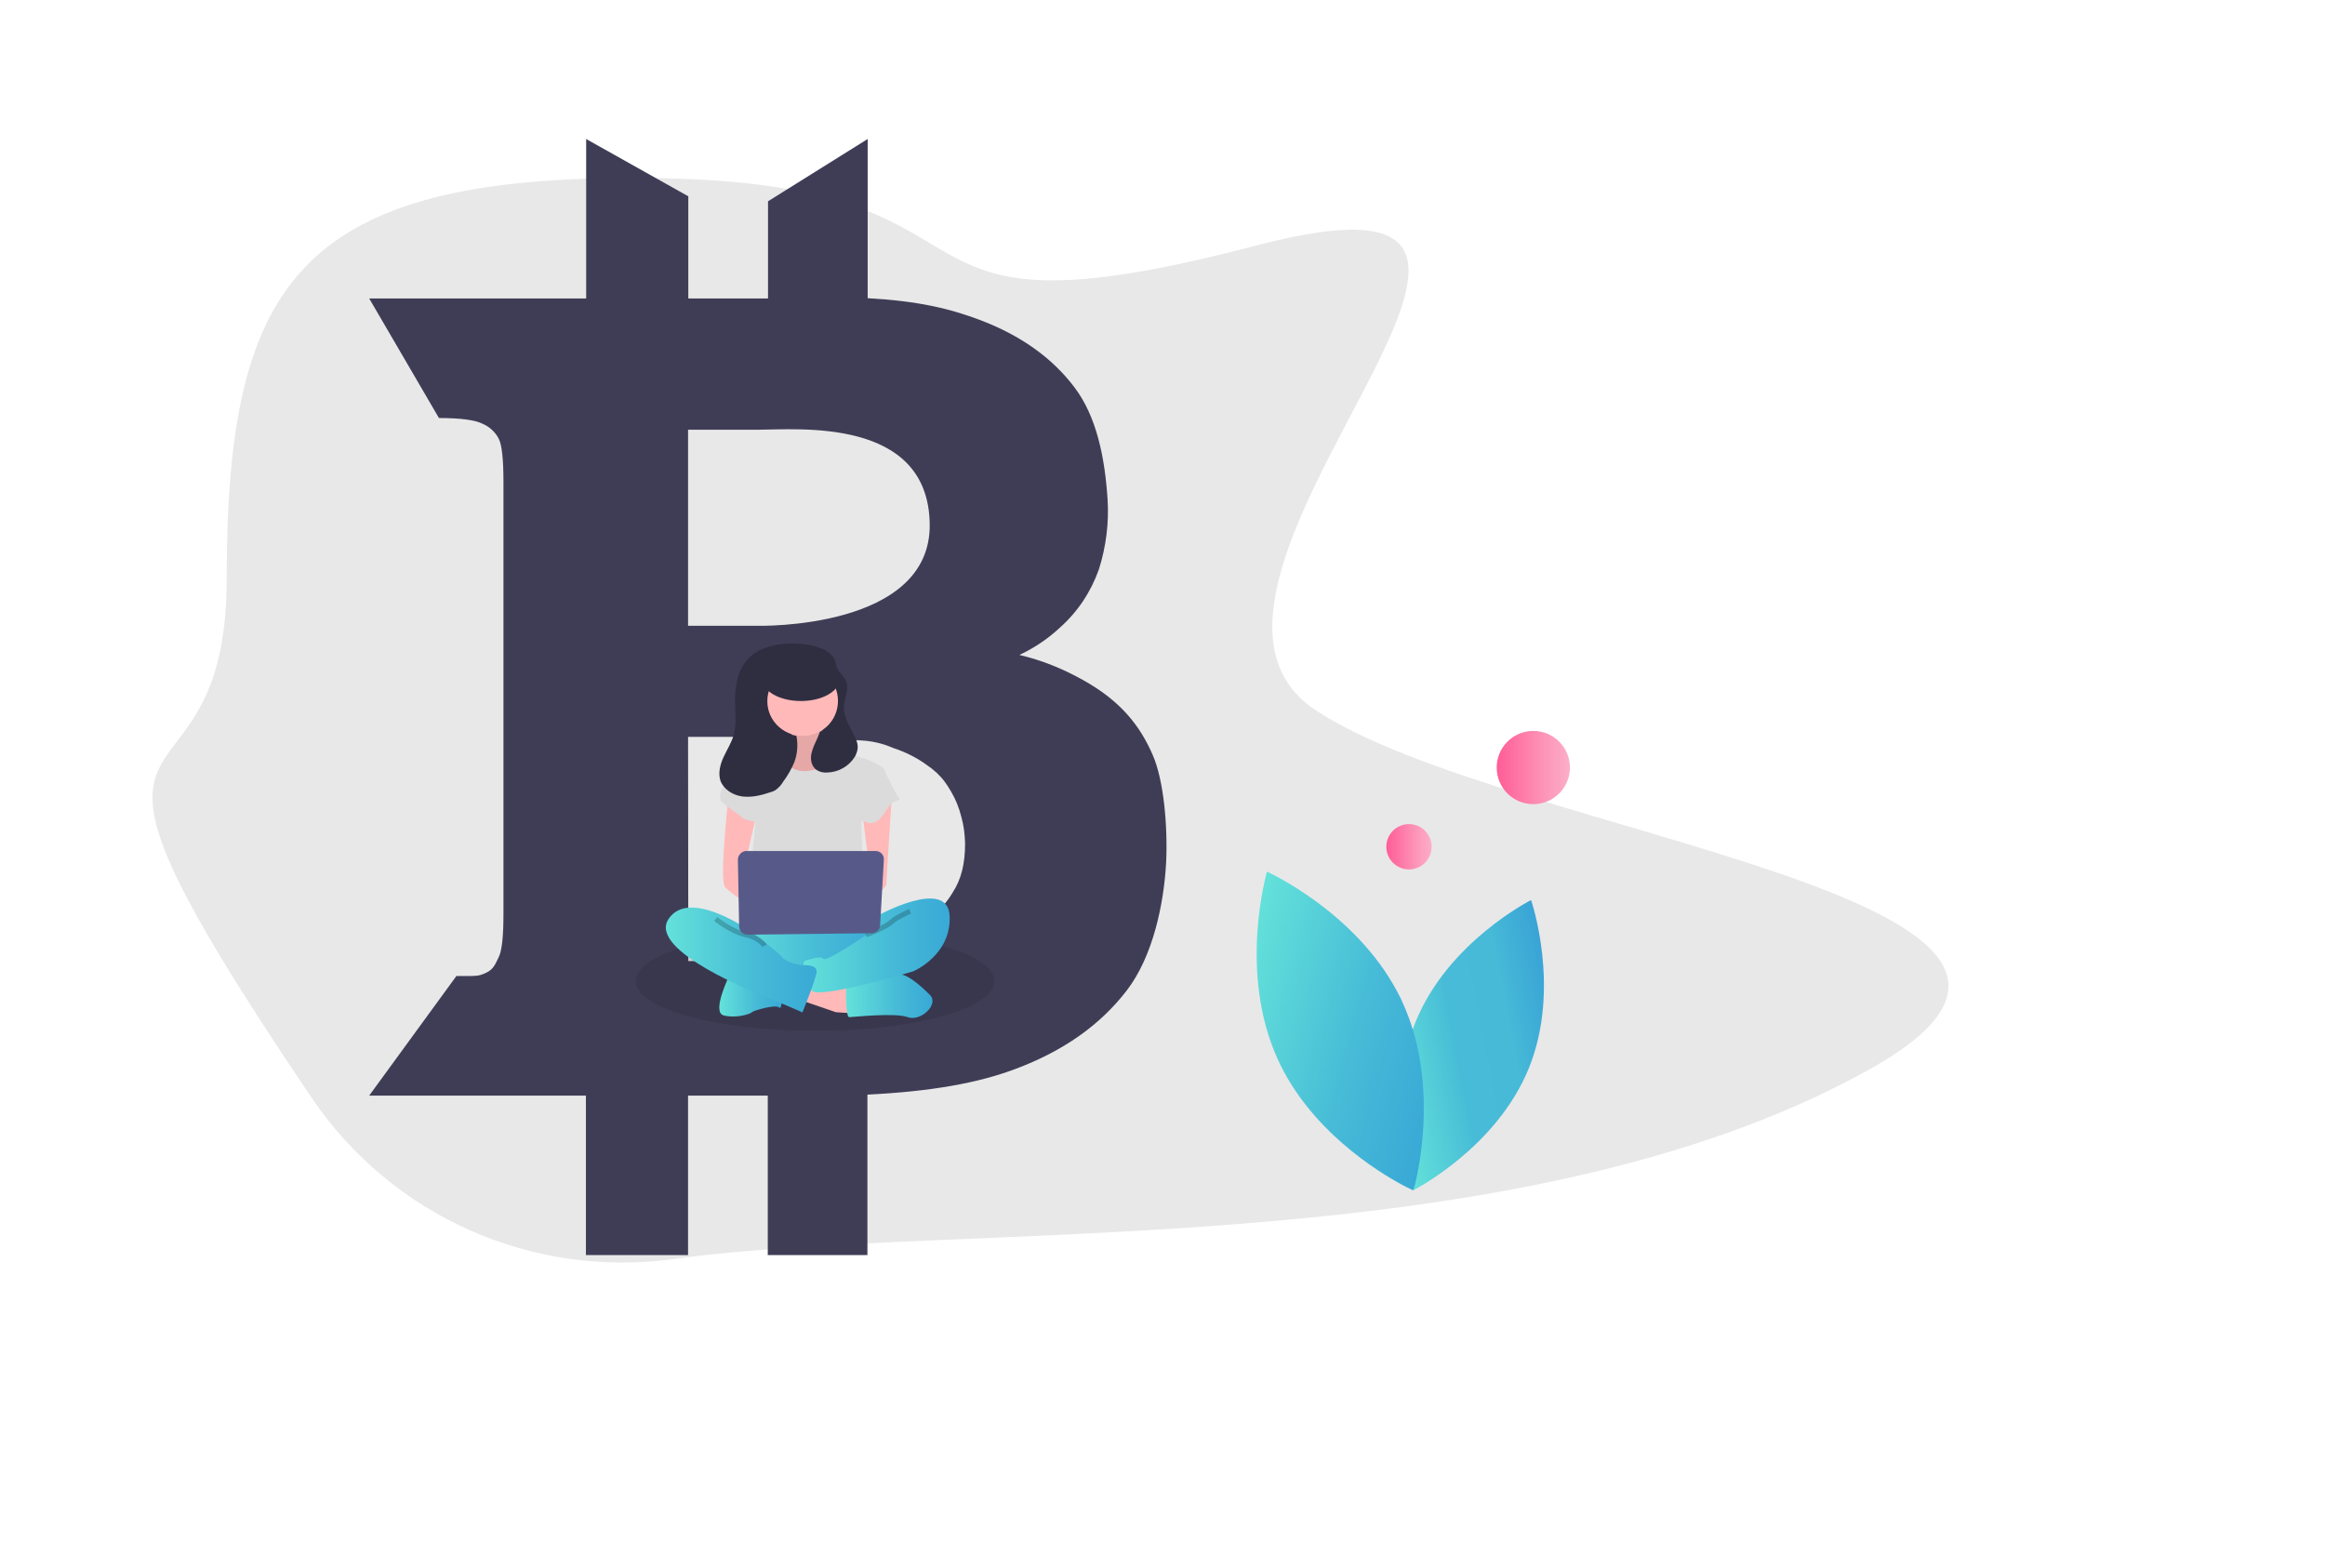 <?xml version="1.0" encoding="utf-8"?>
<!-- Generator: Adobe Illustrator 22.1.0, SVG Export Plug-In . SVG Version: 6.00 Build 0)  -->
<svg version="1.1" id="b8075969-ef49-4240-a25e-f088236f2735"
	 xmlns="http://www.w3.org/2000/svg" xmlns:xlink="http://www.w3.org/1999/xlink" x="0px" y="0px" viewBox="0 0 933.3 629.3"
	 style="enable-background:new 0 0 933.3 629.3;" xml:space="preserve">
<style type="text/css">
	.st0{opacity:0.14;fill:#5B5B5B;}
	.st1{fill:#3F3D56;}
	.st2{fill:url(#SVGID_1_);}
	.st3{fill:url(#SVGID_2_);}
	.st4{fill:url(#SVGID_3_);}
	.st5{fill:url(#SVGID_4_);}
	.st6{opacity:0.1;enable-background:new    ;}
	.st7{fill:#2F2E41;}
	.st8{fill:#FFB9B9;}
	.st9{fill:url(#SVGID_5_);}
	.st10{fill:url(#SVGID_6_);}
	.st11{fill:url(#SVGID_7_);}
	.st12{fill:#DBDBDB;}
	.st13{fill:url(#SVGID_8_);}
	.st14{opacity:0.2;fill:none;stroke:#000000;stroke-width:2;stroke-miterlimit:10;enable-background:new    ;}
	.st15{fill:url(#SVGID_9_);}
	.st16{fill:#575A89;}
</style>
<path class="st0" d="M270.3,505.4c-56.7,7.8-113-17.2-145.1-64.6C5,263.1,91,340.1,91,232.4c0-120.8,29.5-163.8,176.3-160.8
	s76.8,69,236.8,27s-52.7,135.4,23.9,186.4S874,360.7,750,429.5C607.8,508.5,386.2,489.4,270.3,505.4z"/>
<title>digital currency</title>
<path class="st1" d="M462.7,303c-5-11.5-12.7-21.6-28.1-30.1c-8-4.5-16.5-7.9-25.4-10c6-2.8,11.5-6.5,16.3-11
	c7.1-6.3,12.4-14.3,15.6-23.3c2.9-9.1,4.1-18.7,3.5-28.2c-1.1-16.8-4.4-33.1-13.2-44.8s-21.2-20.7-37.6-27
	c-12.6-4.8-25.5-7.8-45.5-8.9V55.8l-40,25v39h-32v-41l-41-23v64h-87.1l28,48c8.7,0,14.5,0.8,17.5,2.3c2.8,1.2,5.1,3.3,6.5,6
	c1.3,2.5,1.9,8.4,1.9,17.5v173.2c0,9-0.6,14.8-1.9,17.4s-2,4.9-5.1,6.3s-3.2,1.3-11.8,1.3h-0.1l-35,48h87v64h41v-64h32v64h40v-64.4
	c26-1.3,44.5-4.7,59.4-10.3c19.3-7.2,34.1-17.7,44.7-31.5s14.9-34.9,15.8-51.2C468.8,331.9,467.2,313.2,462.7,303z M276.2,173.8
	L276.2,173.8l0-1.3h28c15.7,0,68.2-5.2,69,37.6c0.9,42.8-69,41.1-69,41.1h-28v-3.3h0V173.8z M276.2,295.8h32c6.5,0,28.9,1,37,1.4
	c3.3,0.1,6.6,0.7,9.8,1.7c1.2,0.4,2.2,0.8,3.4,1.3c4.9,1.6,9.6,3.9,13.8,7c2.7,1.8,5.2,4.1,7.1,6.7c0.9,1.2,1.6,2.4,2.4,3.7
	c1.9,3.2,3.3,6.7,4.2,10.3c1,3.5,1.4,7.1,1.5,10.7c0,7.8-1.4,14.2-5,19.7c-4.8,8.1-12.7,13.8-21.6,17.8c-23,10.4-52.5,9.7-52.5,9.7
	h-32L276.2,295.8z"/>
<linearGradient id="SVGID_1_" gradientUnits="userSpaceOnUse" x1="556.448" y1="339.938" x2="574.713" y2="339.938">
	<stop  offset="7.092085e-03" style="stop-color:#FF5D95"/>
	<stop  offset="0.641" style="stop-color:#FD94B8"/>
	<stop  offset="1" style="stop-color:#FCAEC8"/>
</linearGradient>
<circle class="st2" cx="565.6" cy="339.9" r="9.1"/>
<linearGradient id="SVGID_2_" gradientUnits="userSpaceOnUse" x1="600.767" y1="308.083" x2="630.175" y2="308.083">
	<stop  offset="7.092085e-03" style="stop-color:#FF5D95"/>
	<stop  offset="0.641" style="stop-color:#FD94B8"/>
	<stop  offset="1" style="stop-color:#FCAEC8"/>
</linearGradient>
<circle class="st3" cx="615.5" cy="308.1" r="14.7"/>
<linearGradient id="SVGID_3_" gradientUnits="userSpaceOnUse" x1="557.047" y1="418.223" x2="627.006" y2="418.223" gradientTransform="matrix(0.982 -0.191 0.191 0.982 -70.097 122.076)">
	<stop  offset="7.091872e-03" style="stop-color:#63E1DA"/>
	<stop  offset="0.355" style="stop-color:#4BC1D7"/>
	<stop  offset="0.414" style="stop-color:#47BBD7"/>
	<stop  offset="0.726" style="stop-color:#46BAD7"/>
	<stop  offset="1" style="stop-color:#39A3D6"/>
</linearGradient>
<path class="st4" d="M568.2,410.3c-13.1,32.2-0.9,67.5-0.9,67.5s33.3-16.8,46.4-49c13.1-32.2,0.9-67.5,0.9-67.5
	S581.2,378.1,568.2,410.3z"/>
<linearGradient id="SVGID_4_" gradientUnits="userSpaceOnUse" x1="491.411" y1="412.682" x2="581.313" y2="412.682" gradientTransform="matrix(0.966 0.259 -0.259 0.966 126.412 -123.522)">
	<stop  offset="7.091872e-03" style="stop-color:#63E1DA"/>
	<stop  offset="0.498" style="stop-color:#4BC1D7"/>
	<stop  offset="0.581" style="stop-color:#47BBD7"/>
	<stop  offset="1" style="stop-color:#39A9D6"/>
</linearGradient>
<path class="st5" d="M567.3,477.8c0,0-0.5-0.2-1.3-0.6c-0.7-0.3-1.6-0.8-2.8-1.4c-10.3-5.5-37.3-22.2-50.2-50.4
	c-16.2-35.3-4.4-75.5-4.4-75.5s35.1,15.8,52.3,48.2c0.7,1.4,1.5,2.8,2.1,4.3c14.1,30.7,7,65.1,4.9,73.5
	C567.5,477.1,567.3,477.8,567.3,477.8z"/>
<path class="st6" d="M360.7,376.1c-23,10.4-52.5,9.7-52.5,9.7h-32v-6.1c13-3.6,31.1-5.9,51-5.9C338.4,373.8,349.6,374.5,360.7,376.1
	z"/>
<path class="st6" d="M399.2,393.8c0,11-32.2,20-72,20s-72-9-72-20c0-5.5,8-10.5,21-14.1v6.1h32c0,0,29.6,0.7,52.5-9.7
	C383.6,379.4,399.2,386.1,399.2,393.8z"/>
<rect x="305.7" y="269.3" class="st7" width="30.6" height="30.7"/>
<path class="st8" d="M317.1,291c0,0,2.5,8.9-1.9,9.5c-2.8,0.4-5.4,1.5-7.6,3.2l8.2,10.8h15.2l9.5-9.5c0,0-12.7-9.5-10.1-15.2
	S317.1,291,317.1,291z"/>
<path class="st6" d="M317.1,291c0,0,2.5,8.9-1.9,9.5c-2.8,0.4-5.4,1.5-7.6,3.2l8.2,10.8h15.2l9.5-9.5c0,0-12.7-9.5-10.1-15.2
	S317.1,291,317.1,291z"/>
<polygon class="st8" points="320.9,401.3 335.5,406.3 345.6,407 345,398.1 324.1,391.9 "/>
<linearGradient id="SVGID_5_" gradientUnits="userSpaceOnUse" x1="339.608" y1="399.757" x2="374.235" y2="399.757">
	<stop  offset="7.091872e-03" style="stop-color:#63E1DA"/>
	<stop  offset="0.498" style="stop-color:#4BC1D7"/>
	<stop  offset="0.581" style="stop-color:#47BBD7"/>
	<stop  offset="1" style="stop-color:#39A9D6"/>
</linearGradient>
<path class="st9" d="M339.6,399.4c0,0,0,8.9,1.3,8.9s18.4-1.9,23.5,0s12.7-5.1,8.9-8.9s-10-9.5-13.9-8.2s-19.7,4.4-19.7,4.4
	L339.6,399.4z"/>
<linearGradient id="SVGID_6_" gradientUnits="userSpaceOnUse" x1="288.735" y1="399.583" x2="313.934" y2="399.583">
	<stop  offset="7.091872e-03" style="stop-color:#63E1DA"/>
	<stop  offset="0.498" style="stop-color:#4BC1D7"/>
	<stop  offset="0.581" style="stop-color:#47BBD7"/>
	<stop  offset="1" style="stop-color:#39A9D6"/>
</linearGradient>
<path class="st10" d="M293,391.1c0,0-7.6,15.2-2.5,16.5s10.8-0.6,11.4-1.3s9.5-3.2,10.8-1.9s1.3-5.1,1.3-5.1L293,391.1z"/>
<path class="st7" d="M299.4,370.2c0,0-12,16.5-3.2,20.9s51.3,4.4,54.5,0s4.4-18.4,0-19.7S299.4,370.2,299.4,370.2z"/>
<linearGradient id="SVGID_7_" gradientUnits="userSpaceOnUse" x1="292.921" y1="382.332" x2="353.574" y2="382.332">
	<stop  offset="7.091872e-03" style="stop-color:#63E1DA"/>
	<stop  offset="0.498" style="stop-color:#4BC1D7"/>
	<stop  offset="0.581" style="stop-color:#47BBD7"/>
	<stop  offset="1" style="stop-color:#39A9D6"/>
</linearGradient>
<path class="st11" d="M299.4,370.2c0,0-12,16.5-3.2,20.9s51.3,4.4,54.5,0s4.4-18.4,0-19.7S299.4,370.2,299.4,370.2z"/>
<circle class="st8" cx="322.2" cy="280.8" r="14.6"/>
<path class="st12" d="M299.4,303.6l12.7-2.5c0,0,3.2,10.1,13.3,8.2s12.7-8.2,12.7-8.2s7.6,3.2,8.2,3.2s8.9,3.2,8.9,5.1
	s-9.5,20.9-9.5,20.9l1.3,34.2l-46.9-1.3l3.2-33.6L299.4,303.6z"/>
<path class="st8" d="M292.4,320.1c0,0-3.8,33.6-1.3,36.1s12.7,9.5,12.7,9.5v-7.6l-5.1-9.5l5.1-22.2L292.4,320.1z"/>
<path class="st8" d="M358,319.2c0,0-2.2,34.5-2.2,35.8s-5.7,5.7-7.6,5.7s-3.2-3.2-3.2-3.2l4.4-5.1l-3.2-26L358,319.2z"/>
<linearGradient id="SVGID_8_" gradientUnits="userSpaceOnUse" x1="322.493" y1="379.457" x2="381.15" y2="379.457">
	<stop  offset="7.091872e-03" style="stop-color:#63E1DA"/>
	<stop  offset="0.498" style="stop-color:#4BC1D7"/>
	<stop  offset="0.581" style="stop-color:#47BBD7"/>
	<stop  offset="1" style="stop-color:#39A9D6"/>
</linearGradient>
<path class="st13" d="M352,367.7c0,0,28.5-15.8,29.2,0s-14.6,22.2-14.6,22.2s-39.3,11.8-40.9,7.5s-4.8-11.3-2.2-11.9s5.7-1.9,7-0.6
	s17.1-9.5,17.1-9.5L352,367.7z"/>
<path class="st14" d="M365.3,365.8c0,0-5.7,2.5-7.6,4.4s-10.1,5.1-10.1,5.1"/>
<path class="st12" d="M303.2,304.9l-3.8-1.3c0,0-13.9,14.6-9.5,18.4s7,5.1,8.2,6.3s7.6,1.9,7.6,1.9L303.2,304.9z"/>
<path class="st12" d="M349.4,308.1l5.7,1.3c0,0,4.4,9.5,5.7,10.8s-1.9,0.6-3.8,3.2s-3.8,7-7.6,7s-8.9-6.3-8.9-6.3L349.4,308.1z"/>
<linearGradient id="SVGID_9_" gradientUnits="userSpaceOnUse" x1="267.261" y1="385.303" x2="327.88" y2="385.303">
	<stop  offset="7.091872e-03" style="stop-color:#63E1DA"/>
	<stop  offset="0.498" style="stop-color:#4BC1D7"/>
	<stop  offset="0.581" style="stop-color:#47BBD7"/>
	<stop  offset="1" style="stop-color:#39A9D6"/>
</linearGradient>
<path class="st15" d="M300.6,373.4c0,0-24.1-17.1-32.3-4.4s35.5,29.8,41.8,32.3s12,5.1,12,5.1s5.7-13.9,5.7-16.5s-4.4-2.5-5.7-2.5
	s-7-1.3-8.2-3.2S300.6,373.4,300.6,373.4z"/>
<path class="st14" d="M287.3,368.9c0,0,6.3,5.1,12,6.3s7.6,4.4,7.6,4.4"/>
<path class="st16" d="M296.2,345.1l0.5,26.8c0,1.8,1.6,3.3,3.4,3.3l49.9-0.6c1.8,0,3.2-1.4,3.3-3.2l1.5-26.3
	c0.1-1.9-1.3-3.4-3.2-3.5c-0.1,0-0.1,0-0.2,0h-52C297.8,341.7,296.2,343.2,296.2,345.1C296.2,345.1,296.2,345.1,296.2,345.1z"/>
<path class="st7" d="M290.5,303.8c1.4-3,3.2-5.8,4.1-9c1-3.8,0.6-7.8,0.5-11.8c-0.2-3.5,0.1-7,0.9-10.4c0.8-3.4,2.6-6.5,5.1-9
	c6.6-5.9,18.8-6.4,26.9-3.9c3.2,1,6.6,2.8,7.4,6.1c0.1,0.5,0.2,1,0.3,1.5c0.7,2.4,3.1,3.9,4,6.3c1.2,3-0.6,6.3-0.9,9.6
	c-0.3,3.8,1.6,7.3,3.4,10.7c1.1,2,2.2,4.1,2.1,6.3c-0.1,1.2-0.5,2.4-1.1,3.5c-2.4,3.9-6.6,6.3-11.2,6.4c-1.5,0.1-2.9-0.2-4.2-1
	c-2-1.4-2.6-4.1-2.1-6.5s1.6-4.5,2.6-6.7c0.3-0.7,0.5-1.4,0.8-2.1c6.8-3.8,9.3-12.5,5.5-19.3c-3.8-6.8-12.5-9.3-19.3-5.5
	c-6.8,3.8-9.3,12.5-5.5,19.3c2.1,3.7,5.7,6.3,9.9,7.1c0.7,3.6,0.4,7.3-0.9,10.7c-1.2,2.8-2.7,5.4-4.5,7.8c-0.7,1.2-1.7,2.3-2.9,3.2
	c-0.8,0.5-1.6,0.8-2.4,1c-3.6,1.2-7.4,2.1-11.1,1.6s-7.4-2.8-8.7-6.3C288.2,310.3,289.1,306.8,290.5,303.8z"/>
<ellipse class="st7" cx="321.5" cy="272.6" rx="15.5" ry="8.8"/>
</svg>
